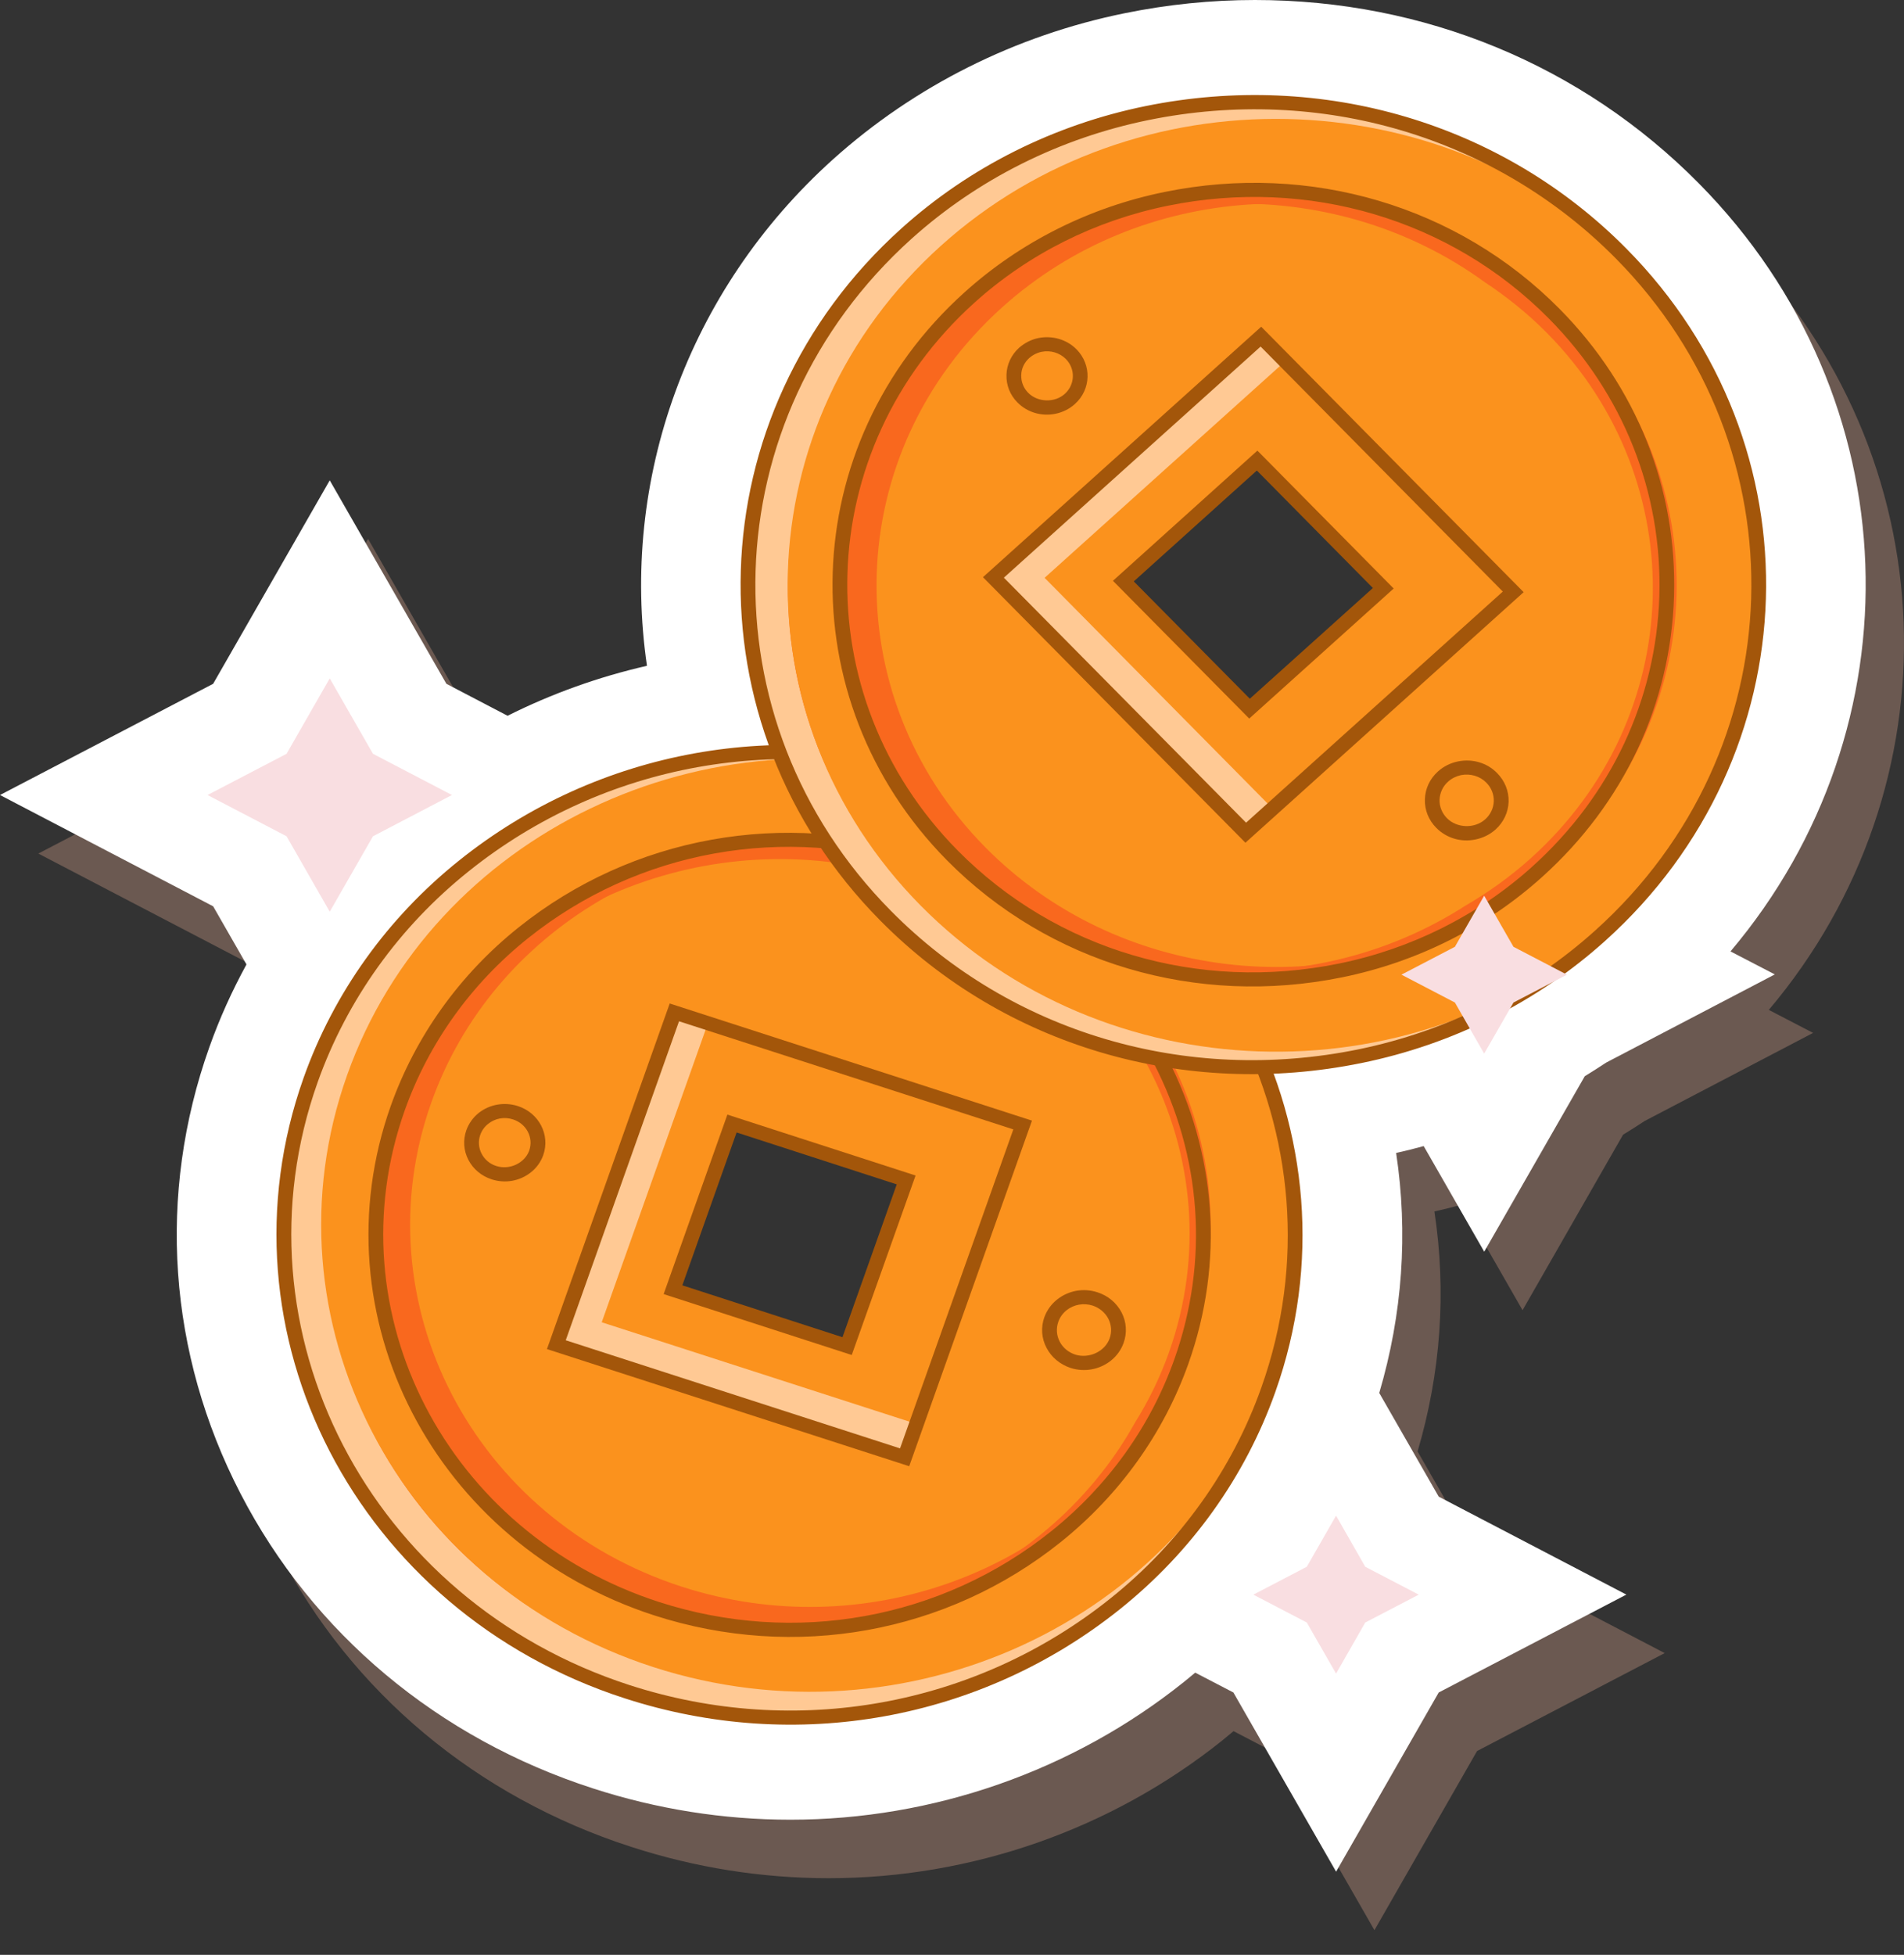<svg width="38" height="39" viewBox="0 0 38 39" fill="none" xmlns="http://www.w3.org/2000/svg">
<rect x="0" y="0" width="38" height="39" fill="#333333" stroke="none"/>
<path d="M34.673 4.828C32.338 2.467 29.191 1.167 25.809 1.167C24.942 1.167 24.067 1.256 23.211 1.431C21.029 1.874 19.016 2.884 17.389 4.348C14.482 6.964 13.137 10.751 13.677 14.45C12.71 14.671 11.778 15.005 10.895 15.447L9.673 14.809L7.346 10.751L5.019 14.809L0.765 17.029L5.019 19.248L5.683 20.409C5.395 20.937 5.145 21.489 4.943 22.059C3.897 25.003 4.117 28.168 5.563 30.963C7.011 33.759 9.509 35.849 12.598 36.846C13.877 37.261 15.205 37.471 16.541 37.471C19.391 37.471 22.179 36.495 24.393 34.724C24.47 34.662 24.544 34.599 24.619 34.537L25.381 34.934L27.431 38.508L29.479 34.934L33.224 32.98L29.479 31.026L28.292 28.957C28.757 27.383 28.87 25.766 28.628 24.169C28.812 24.128 28.996 24.083 29.179 24.032L30.387 26.139L32.393 22.638C32.539 22.549 32.682 22.458 32.823 22.365L36.186 20.607L35.302 20.148C39.076 15.684 38.912 9.116 34.673 4.828ZM31.44 18.556C31.235 18.741 31.016 18.919 30.788 19.085L30.602 19.215C30.381 19.367 30.147 19.511 29.908 19.643L29.598 19.813L29.26 19.964C28.7 20.212 28.112 20.399 27.518 20.523C27.053 20.616 26.575 20.674 26.098 20.693L23.42 20.801L24.306 23.214C24.92 24.888 24.93 26.654 24.335 28.328C23.851 29.691 22.987 30.896 21.837 31.817C20.338 33.016 18.457 33.678 16.541 33.678C15.639 33.678 14.742 33.534 13.874 33.254C11.791 32.582 10.105 31.171 9.129 29.283C8.152 27.396 8.003 25.263 8.709 23.277C9.194 21.914 10.057 20.709 11.209 19.788C12.638 18.644 14.361 18.003 16.19 17.934L18.868 17.834L17.992 15.418C16.929 12.488 17.763 9.226 20.119 7.109C21.216 6.119 22.573 5.441 24.043 5.142C24.628 5.022 25.222 4.963 25.811 4.963C28.085 4.963 30.206 5.839 31.782 7.433C34.902 10.589 34.749 15.579 31.44 18.556Z" fill="#6B5951"/>
<path d="M33.908 3.661C31.574 1.3 28.427 0 25.045 0C24.177 0 23.302 0.089 22.446 0.264C20.264 0.707 18.252 1.717 16.624 3.18C13.717 5.796 12.373 9.583 12.912 13.283C11.945 13.504 11.013 13.838 10.13 14.28L8.909 13.642L6.581 9.583L4.254 13.642L0 15.861L4.254 18.081L4.919 19.241C4.63 19.77 4.38 20.322 4.178 20.892C3.132 23.836 3.353 27 4.799 29.796C6.246 32.592 8.745 34.681 11.833 35.679C13.113 36.094 14.44 36.304 15.776 36.304C18.626 36.304 21.415 35.328 23.628 33.556C23.705 33.495 23.78 33.431 23.854 33.37L24.616 33.766L26.666 37.341L28.714 33.766L32.459 31.813L28.714 29.859L27.527 27.79C27.992 26.216 28.105 24.599 27.864 23.002C28.047 22.961 28.231 22.916 28.414 22.865L29.622 24.972L31.629 21.471C31.774 21.382 31.917 21.291 32.058 21.198L35.422 19.44L34.537 18.981C38.312 14.517 38.148 7.949 33.908 3.661ZM30.675 17.389C30.47 17.574 30.251 17.752 30.023 17.918L29.837 18.047C29.616 18.2 29.382 18.344 29.144 18.476L28.833 18.646L28.495 18.797C27.935 19.045 27.348 19.232 26.753 19.356C26.288 19.449 25.811 19.506 25.334 19.526L22.655 19.634L23.541 22.047C24.155 23.721 24.165 25.487 23.57 27.16C23.086 28.524 22.222 29.729 21.072 30.65C19.573 31.849 17.692 32.511 15.776 32.511C14.875 32.511 13.978 32.367 13.109 32.087C11.027 31.415 9.341 30.004 8.364 28.116C7.388 26.229 7.239 24.096 7.944 22.11C8.429 20.747 9.293 19.541 10.444 18.62C11.873 17.477 13.596 16.836 15.425 16.767L18.104 16.667L17.227 14.251C16.164 11.321 16.999 8.059 19.354 5.942C20.452 4.953 21.808 4.274 23.278 3.975C23.863 3.855 24.457 3.796 25.046 3.796C27.321 3.796 29.441 4.673 31.017 6.266C34.137 9.422 33.984 14.412 30.675 17.389Z" fill="white"/>
<path d="M7.07 21.827C5.444 26.404 8.014 31.371 12.813 32.924C17.612 34.474 22.82 32.022 24.446 27.444C26.073 22.866 23.502 17.899 18.703 16.347C13.904 14.797 8.696 17.25 7.07 21.827ZM19.103 23.208L17.516 27.674L12.424 26.028L14.011 21.563L19.103 23.208Z" fill="#FB921D"/>
<path d="M25.314 27.724C23.528 32.753 17.788 35.454 12.519 33.751C7.249 32.048 4.415 26.573 6.2 21.544C7.987 16.517 13.727 13.817 18.996 15.52C24.267 17.222 27.101 22.699 25.314 27.724ZM7.939 22.108C6.478 26.22 8.797 30.699 13.108 32.095C17.42 33.488 22.117 31.277 23.578 27.164C25.039 23.052 22.721 18.57 18.409 17.177C14.096 15.782 9.4 17.995 7.939 22.108Z" fill="#FFC994"/>
<path d="M18.737 17.222C18.194 17.047 17.645 16.935 17.097 16.873C17.535 16.942 17.973 17.035 18.407 17.177C22.719 18.569 25.037 23.051 23.576 27.164C23.43 27.577 23.241 27.967 23.033 28.34C23.316 27.889 23.555 27.403 23.739 26.886C25.152 22.907 22.908 18.571 18.737 17.222Z" fill="#FFC994"/>
<path d="M19.308 15.62C19.255 15.601 19.201 15.593 19.148 15.577C24.265 17.318 27.02 22.639 25.359 27.574C25.379 27.526 25.402 27.478 25.42 27.428C27.148 22.565 24.406 17.268 19.308 15.62Z" fill="#FB921D"/>
<path d="M13.61 31.656C9.438 30.307 7.194 25.973 8.609 21.994C9.839 18.533 13.437 16.466 17.098 16.873C13.184 16.256 9.252 18.407 7.938 22.107C6.477 26.218 8.796 30.698 13.108 32.094C16.985 33.347 21.167 31.68 23.035 28.339C21.146 31.36 17.238 32.828 13.61 31.656Z" fill="#F9681E"/>
<path d="M18.864 15.978C13.947 14.476 8.639 17.011 6.975 21.692C5.294 26.425 7.961 31.579 12.921 33.182C17.831 34.77 23.167 32.29 24.907 27.652C26.523 22.85 23.844 17.674 18.864 15.978ZM23.33 26.981C23.151 27.485 22.919 27.956 22.644 28.396C20.828 31.645 16.76 33.268 12.986 32.048C8.792 30.692 6.536 26.334 7.956 22.333C9.235 18.734 13.06 16.641 16.869 17.241C17.402 17.3 17.935 17.41 18.464 17.581C22.524 18.893 24.706 23.11 23.33 26.981Z" fill="#F9681E"/>
<path d="M19.148 15.577C14.094 14.034 8.637 16.636 6.927 21.451C5.199 26.313 7.941 31.611 13.039 33.259C18.085 34.89 23.57 32.343 25.358 27.574C27.02 22.639 24.265 17.318 19.148 15.577ZM23.739 26.885C23.555 27.402 23.316 27.887 23.033 28.339C21.166 31.678 16.985 33.347 13.107 32.094C8.796 30.699 6.476 26.22 7.937 22.107C9.251 18.407 13.182 16.255 17.097 16.873C17.645 16.935 18.194 17.046 18.737 17.222C22.909 18.571 25.152 22.907 23.739 26.885Z" fill="#FB921D"/>
<path d="M22.349 32.106C19.577 34.323 15.884 34.99 12.47 33.883C7.123 32.156 4.248 26.6 6.06 21.501C6.661 19.81 7.734 18.31 9.166 17.165C11.937 14.947 15.63 14.281 19.044 15.385C24.39 17.115 27.265 22.671 25.453 27.77C24.853 29.461 23.78 30.962 22.349 32.106ZM9.355 17.382C7.966 18.492 6.924 19.949 6.34 21.59C4.581 26.543 7.373 31.939 12.566 33.619C15.882 34.691 19.469 34.043 22.161 31.89C23.55 30.78 24.592 29.323 25.174 27.682C26.935 22.729 24.142 17.333 18.949 15.652C15.633 14.58 12.047 15.225 9.355 17.382ZM21.169 30.766C18.894 32.588 15.863 33.134 13.061 32.229C8.672 30.809 6.312 26.25 7.799 22.062C8.293 20.675 9.173 19.443 10.348 18.504C12.622 16.684 15.654 16.138 18.456 17.045C20.578 17.731 22.295 19.167 23.289 21.089C24.284 23.01 24.437 25.186 23.717 27.209C23.223 28.597 22.342 29.826 21.169 30.766ZM10.536 18.72C9.404 19.624 8.554 20.812 8.078 22.152C6.643 26.192 8.92 30.591 13.154 31.961C15.858 32.834 18.784 32.307 20.979 30.55C22.112 29.643 22.962 28.457 23.438 27.117C24.132 25.163 23.985 23.066 23.026 21.21C22.065 19.357 20.409 17.971 18.36 17.307C15.656 16.436 12.731 16.962 10.536 18.72Z" fill="#A3560A"/>
<path d="M20.411 22.443L18.055 29.075L11.104 26.827L13.461 20.197L20.411 22.443ZM16.906 26.856L18.083 23.539L14.608 22.417L13.43 25.732L16.906 26.856Z" fill="#FFC994"/>
<path d="M20.455 22.402L18.318 28.417L12.009 26.38L14.147 20.362L20.455 22.402ZM16.906 26.856L18.083 23.539L14.532 22.458L13.43 25.732L16.906 26.856Z" fill="#FB921D"/>
<path d="M18.146 29.252L10.916 26.915L13.366 20.02L20.596 22.357L18.146 29.252ZM11.291 26.739L17.963 28.896L20.224 22.532L13.552 20.375L11.291 26.739ZM16.999 27.033L13.245 25.818L14.517 22.237L18.273 23.452L16.999 27.033ZM13.618 25.643L16.814 26.678L17.897 23.629L14.701 22.593L13.618 25.643Z" fill="#A3560A"/>
<path d="M10.074 23.428C10.439 23.428 10.736 23.145 10.736 22.797C10.736 22.448 10.439 22.165 10.074 22.165C9.708 22.165 9.412 22.448 9.412 22.797C9.412 23.145 9.708 23.428 10.074 23.428Z" fill="#FB921D"/>
<path d="M10.596 23.388C10.377 23.563 10.085 23.616 9.814 23.529C9.61 23.463 9.443 23.324 9.348 23.14C9.252 22.955 9.238 22.745 9.307 22.549C9.355 22.415 9.44 22.296 9.552 22.205C9.771 22.032 10.064 21.98 10.334 22.066C10.757 22.202 10.985 22.642 10.842 23.046C10.793 23.182 10.709 23.299 10.596 23.388ZM9.742 22.422C9.67 22.479 9.616 22.554 9.585 22.641C9.541 22.764 9.551 22.899 9.611 23.015C9.672 23.134 9.777 23.223 9.907 23.263C10.169 23.347 10.472 23.206 10.562 22.955C10.652 22.697 10.508 22.419 10.239 22.333C10.067 22.276 9.881 22.31 9.742 22.422Z" fill="#A3560A"/>
<path d="M21.634 27.192C22.014 27.192 22.322 26.898 22.322 26.536C22.322 26.174 22.014 25.88 21.634 25.88C21.254 25.88 20.946 26.174 20.946 26.536C20.946 26.898 21.254 27.192 21.634 27.192Z" fill="#FB921D"/>
<path d="M22.172 27.145C21.945 27.325 21.645 27.38 21.366 27.291C21.155 27.22 20.984 27.079 20.885 26.887C20.786 26.698 20.771 26.481 20.843 26.279C20.893 26.143 20.98 26.019 21.098 25.926C21.324 25.746 21.625 25.691 21.903 25.782C22.113 25.849 22.284 25.992 22.384 26.183C22.483 26.373 22.497 26.59 22.425 26.792C22.376 26.929 22.288 27.052 22.172 27.145ZM21.286 26.14C21.21 26.202 21.154 26.279 21.122 26.37C21.076 26.5 21.085 26.641 21.149 26.765C21.213 26.889 21.324 26.98 21.46 27.025C21.734 27.111 22.052 26.965 22.146 26.702C22.193 26.572 22.183 26.433 22.119 26.307C22.054 26.185 21.944 26.093 21.807 26.047C21.627 25.99 21.433 26.024 21.286 26.14Z" fill="#A3560A"/>
<path d="M18.72 5.299C15.034 8.615 14.865 14.152 18.341 17.669C21.817 21.185 27.623 21.346 31.309 18.03C34.996 14.714 35.165 9.176 31.687 5.661C28.211 2.145 22.404 1.982 18.72 5.299ZM28.67 11.9L25.074 15.134L21.384 11.405L24.98 8.169L28.67 11.9Z" fill="#FB921D"/>
<path d="M31.939 18.665C27.891 22.308 21.492 22.13 17.673 18.268C13.855 14.406 14.042 8.304 18.089 4.662C22.137 1.019 28.536 1.196 32.355 5.058C36.173 8.92 35.986 15.025 31.939 18.665ZM19.35 5.936C16.038 8.916 15.886 13.91 19.008 17.067C22.133 20.227 27.369 20.372 30.681 17.393C33.993 14.413 34.145 9.419 31.021 6.259C27.897 3.101 22.66 2.955 19.35 5.936Z" fill="#FFC994"/>
<path d="M31.288 6.45C30.896 6.05 30.466 5.706 30.012 5.407C30.366 5.664 30.706 5.943 31.021 6.26C34.144 9.42 33.993 14.414 30.68 17.394C30.348 17.693 29.99 17.953 29.622 18.19C30.094 17.917 30.542 17.595 30.959 17.221C34.164 14.336 34.311 9.504 31.288 6.45Z" fill="#FFC994"/>
<path d="M32.581 5.287C32.541 5.249 32.5 5.215 32.461 5.177C36.125 9.004 35.944 14.936 32.052 18.553C32.092 18.517 32.136 18.486 32.178 18.45C36.093 14.926 36.275 9.023 32.581 5.287Z" fill="#FB921D"/>
<path d="M19.667 16.906C16.645 13.849 16.793 9.018 19.998 6.134C22.785 3.626 26.979 3.409 30.012 5.406C26.858 3.112 22.328 3.255 19.349 5.936C16.037 8.916 15.885 13.91 19.008 17.067C21.818 19.91 26.332 20.303 29.621 18.189C26.47 20.015 22.297 19.564 19.667 16.906Z" fill="#F9681E"/>
<path d="M32.013 5.406C28.407 1.881 22.472 1.747 18.702 5.139C14.893 8.567 14.717 14.314 18.31 17.947C21.867 21.544 27.799 21.74 31.616 18.419C35.402 14.9 35.578 9.13 32.013 5.406ZM30.552 17.122C30.146 17.487 29.71 17.799 29.251 18.066C26.05 20.125 21.659 19.74 18.926 16.974C15.888 13.901 16.036 9.043 19.257 6.144C22.155 3.536 26.563 3.396 29.632 5.629C30.073 5.921 30.492 6.256 30.874 6.643C33.813 9.616 33.669 14.318 30.552 17.122Z" fill="#F9681E"/>
<path d="M32.461 5.177C28.755 1.555 22.654 1.416 18.779 4.903C14.864 8.426 14.682 14.332 18.376 18.068C22.032 21.764 28.131 21.964 32.052 18.554C35.944 14.936 36.125 9.004 32.461 5.177ZM30.959 17.22C30.542 17.593 30.093 17.916 29.622 18.189C26.333 20.305 21.82 19.91 19.009 17.067C15.886 13.91 16.038 8.916 19.35 5.936C22.33 3.256 26.859 3.113 30.014 5.406C30.468 5.705 30.897 6.049 31.29 6.448C34.311 9.504 34.164 14.336 30.959 17.22Z" fill="#FB921D"/>
<path d="M27.168 21.209C23.629 21.929 20.041 20.867 17.567 18.364C13.693 14.448 13.882 8.254 17.989 4.559C19.35 3.333 21.035 2.489 22.861 2.117C26.398 1.397 29.988 2.46 32.462 4.963C36.336 8.878 36.146 15.072 32.04 18.767C30.678 19.994 28.993 20.838 27.168 21.209ZM22.923 2.395C21.15 2.756 19.514 3.575 18.192 4.764C14.203 8.353 14.019 14.369 17.782 18.173C20.184 20.603 23.671 21.636 27.107 20.936C28.879 20.573 30.515 19.755 31.838 18.563C35.827 14.976 36.01 8.961 32.248 5.156C29.845 2.728 26.359 1.695 22.923 2.395ZM26.782 19.499C23.878 20.09 20.932 19.217 18.901 17.165C15.723 13.948 15.878 8.866 19.249 5.833C20.366 4.826 21.748 4.133 23.247 3.829C26.152 3.238 29.097 4.111 31.127 6.164C32.665 7.718 33.475 9.754 33.41 11.897C33.345 14.039 32.41 16.027 30.781 17.493C29.664 18.501 28.28 19.195 26.782 19.499ZM23.309 4.104C21.862 4.398 20.529 5.065 19.451 6.036C16.198 8.964 16.048 13.869 19.117 16.971C21.076 18.952 23.919 19.796 26.721 19.224C28.167 18.93 29.501 18.262 30.579 17.291C32.152 15.875 33.053 13.959 33.117 11.891C33.179 9.824 32.397 7.856 30.913 6.356C28.954 4.376 26.11 3.534 23.309 4.104Z" fill="#A3560A"/>
<path d="M30.201 11.808L24.863 16.611L19.827 11.519L25.165 6.716L30.201 11.808ZM24.939 14.139L27.609 11.736L25.091 9.189L22.421 11.592L24.939 14.139Z" fill="#FFC994"/>
<path d="M30.263 11.79L25.418 16.151L20.848 11.528L25.692 7.17L30.263 11.79ZM24.938 14.139L27.608 11.736L25.003 9.193L22.421 11.592L24.938 14.139Z" fill="#FB921D"/>
<path d="M24.856 16.813L19.618 11.515L25.171 6.518L30.409 11.814L24.856 16.813ZM20.035 11.525L24.869 16.413L29.993 11.802L25.159 6.914L20.035 11.525ZM24.932 14.336L22.212 11.587L25.095 8.99L27.815 11.741L24.932 14.336ZM22.628 11.599L24.944 13.94L27.4 11.731L25.084 9.387L22.628 11.599Z" fill="#A3560A"/>
<path d="M20.896 8.132C21.262 8.132 21.558 7.849 21.558 7.5C21.558 7.151 21.262 6.869 20.896 6.869C20.531 6.869 20.234 7.151 20.234 7.5C20.234 7.849 20.531 8.132 20.896 8.132Z" fill="#FB921D"/>
<path d="M21.066 8.255C20.787 8.312 20.503 8.228 20.307 8.03C20.159 7.882 20.081 7.686 20.087 7.478C20.093 7.27 20.184 7.079 20.34 6.937C20.449 6.842 20.582 6.773 20.726 6.744C21.006 6.689 21.29 6.773 21.485 6.969C21.791 7.279 21.777 7.77 21.452 8.061C21.345 8.158 21.21 8.225 21.066 8.255ZM20.788 7.019C20.696 7.038 20.611 7.081 20.542 7.142C20.442 7.233 20.384 7.354 20.382 7.486C20.378 7.616 20.427 7.742 20.521 7.837C20.711 8.029 21.049 8.04 21.251 7.858C21.457 7.672 21.467 7.361 21.273 7.163C21.148 7.038 20.967 6.983 20.788 7.019Z" fill="#A3560A"/>
<path d="M29.273 16.626C29.652 16.626 29.96 16.332 29.96 15.97C29.96 15.608 29.652 15.314 29.273 15.314C28.893 15.314 28.585 15.608 28.585 15.97C28.585 16.332 28.893 16.626 29.273 16.626Z" fill="#FB921D"/>
<path d="M29.447 16.748C29.16 16.808 28.867 16.721 28.665 16.516C28.512 16.361 28.431 16.16 28.438 15.947C28.444 15.734 28.537 15.536 28.7 15.39C28.811 15.29 28.949 15.221 29.098 15.191C29.386 15.132 29.68 15.218 29.88 15.424C30.033 15.579 30.114 15.78 30.109 15.993C30.102 16.206 30.009 16.404 29.847 16.55C29.735 16.65 29.596 16.718 29.447 16.748ZM29.158 15.464C29.062 15.486 28.972 15.529 28.901 15.594C28.796 15.687 28.736 15.817 28.731 15.955C28.726 16.092 28.78 16.223 28.878 16.323C29.076 16.524 29.43 16.536 29.643 16.345C29.747 16.251 29.808 16.124 29.813 15.984C29.817 15.847 29.764 15.715 29.665 15.615C29.535 15.483 29.346 15.428 29.158 15.464Z" fill="#A3560A"/>
<path d="M6.581 13.534L7.444 15.039L9.02 15.861L7.444 16.684L6.581 18.189L5.719 16.684L4.142 15.861L5.719 15.039L6.581 13.534Z" fill="#F9DEE1"/>
<path d="M29.621 17.87L30.206 18.889L31.273 19.445L30.206 20.001L29.621 21.02L29.037 20.001L27.97 19.445L29.037 18.889L29.621 17.87Z" fill="#F9DEE1"/>
<path d="M26.665 30.238L27.248 31.258L28.315 31.814L27.248 32.37L26.665 33.389L26.081 32.37L25.014 31.814L26.081 31.258L26.665 30.238Z" fill="#F9DEE1"/>
</svg>
